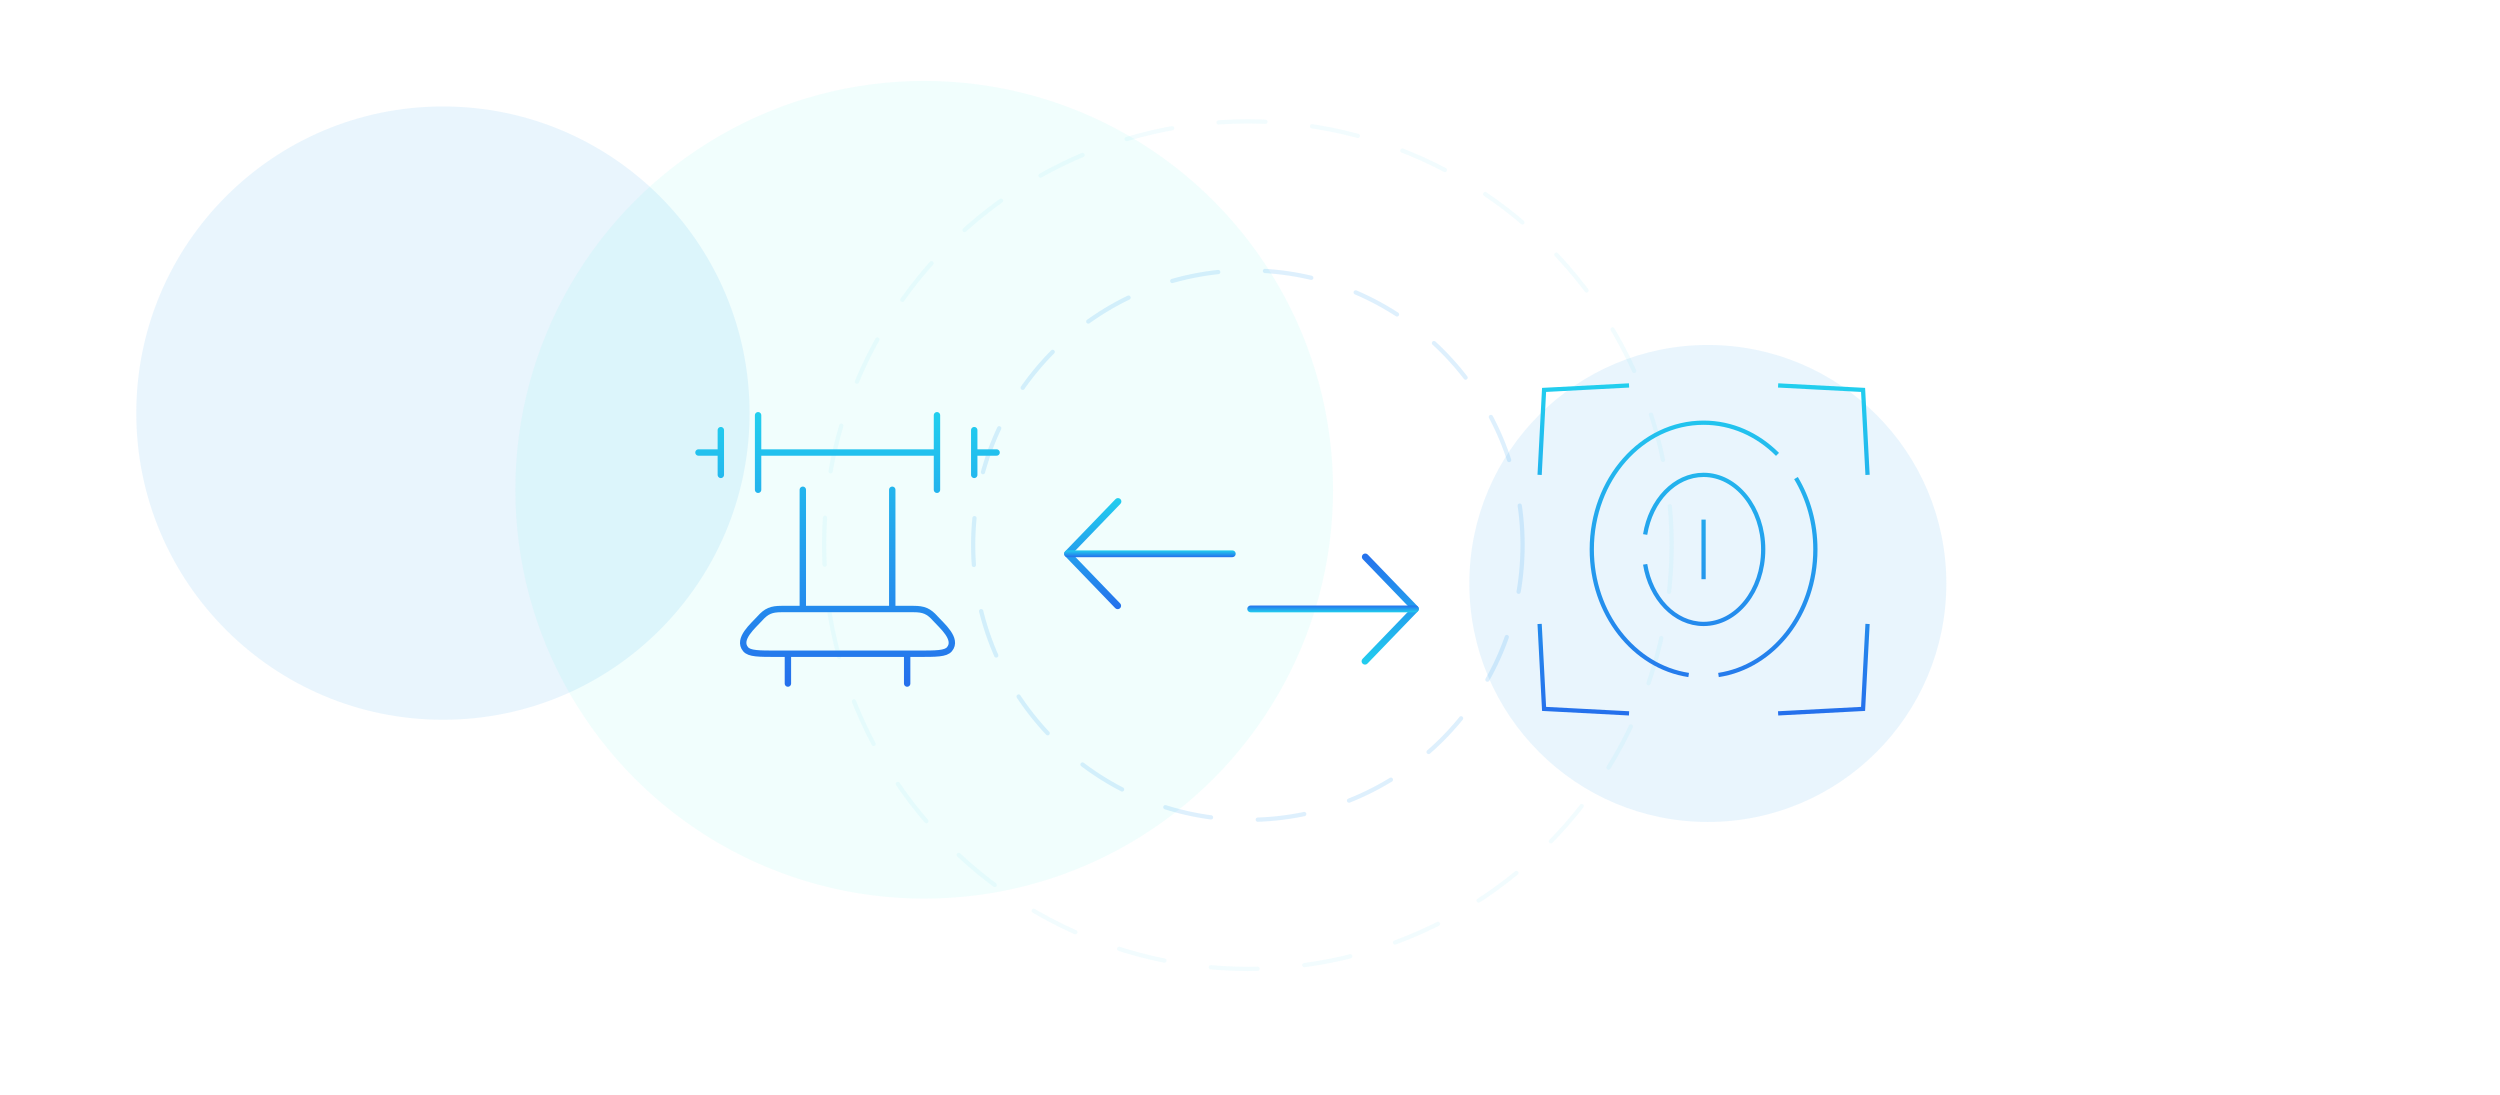 <svg width="587" height="257" viewBox="0 0 587 257" fill="none" xmlns="http://www.w3.org/2000/svg">
<g clip-path="url(#clip0_1392_90)">
<g filter="url(#filter0_f_1392_90)">
<circle cx="104" cy="97" r="72" fill="#1292EE" fill-opacity="0.09"/>
</g>
<g filter="url(#filter1_f_1392_90)">
<circle cx="401" cy="137" r="56" fill="#1292EE" fill-opacity="0.09"/>
</g>
<g filter="url(#filter2_f_1392_90)">
<circle cx="217" cy="115" r="96" fill="#12EEE7" fill-opacity="0.06"/>
</g>
<circle cx="293" cy="128" r="99.5" stroke="#22CEEE" stroke-opacity="0.06" stroke-linecap="round" stroke-dasharray="11 11"/>
<circle cx="293" cy="128" r="64.5" stroke="#1292EE" stroke-opacity="0.14" stroke-linecap="round" stroke-dasharray="11 11"/>
<path d="M220 97.5V115M178 97.5V115M228.75 101V106.25M228.75 106.25V111.5M228.75 106.25H234M169.25 101V106.25M169.25 106.25V111.5M169.25 106.25H164M220 106.25H178M188.5 115V143M209.5 115V143M213 153.5V160.5M185 153.5V160.5M182.469 153.5H215.534C219.864 153.5 222.03 153.5 222.926 152.44C224.956 150.039 221.064 146.86 219.643 145.261C218.044 143.455 216.871 143 214.505 143H183.495C181.129 143 179.96 143.455 178.357 145.261C176.936 146.86 173.044 150.039 175.074 152.44C175.97 153.5 178.14 153.5 182.469 153.5Z" stroke="url(#paint0_linear_1392_90)" stroke-width="1.5" stroke-linecap="round" stroke-linejoin="round"/>
<path d="M400 122V136M386.28 125.5C387.575 117.513 393.227 111.5 400 111.5C407.735 111.5 414 119.336 414 129C414 138.663 407.735 146.5 400 146.5C393.227 146.5 387.575 140.487 386.28 132.5M396.5 158.487C383.655 156.548 373.75 144.085 373.75 129C373.75 112.571 385.503 99.25 400 99.25C406.657 99.25 412.736 102.057 417.36 106.687M403.5 158.487C416.345 156.548 426.25 144.085 426.25 129C426.25 122.787 424.57 117.023 421.7 112.252M382.5 90.5L362.55 91.55L361.5 111.5M417.5 90.5L437.45 91.55L438.5 111.5M417.5 167.5L437.45 166.45L438.5 146.5M382.5 167.5L362.55 166.45L361.5 146.5" stroke="url(#paint1_linear_1392_90)"/>
<path d="M262.43 143.034C262.323 143.034 262.216 143.012 262.117 142.97C262.018 142.928 261.929 142.866 261.854 142.789L250.08 130.579C249.937 130.43 249.857 130.232 249.857 130.025C249.857 129.818 249.937 129.619 250.08 129.47L261.906 117.211C261.977 117.131 262.064 117.066 262.162 117.02C262.259 116.975 262.364 116.949 262.472 116.945C262.579 116.941 262.687 116.959 262.787 116.997C262.888 117.035 262.979 117.093 263.057 117.168C263.134 117.243 263.196 117.332 263.238 117.431C263.28 117.53 263.302 117.636 263.302 117.744C263.302 117.851 263.28 117.958 263.238 118.057C263.196 118.156 263.135 118.245 263.058 118.32L251.768 130.024L263.006 141.678C263.115 141.791 263.189 141.934 263.217 142.088C263.246 142.243 263.228 142.402 263.167 142.547C263.105 142.691 263.003 142.814 262.872 142.901C262.741 142.987 262.587 143.034 262.43 143.034Z" fill="url(#paint2_linear_1392_90)"/>
<path d="M289.344 130.826H250.656C250.444 130.826 250.24 130.741 250.09 130.591C249.94 130.441 249.856 130.238 249.856 130.026C249.856 129.813 249.94 129.61 250.09 129.46C250.24 129.31 250.444 129.226 250.656 129.226H289.344C289.556 129.226 289.76 129.31 289.91 129.46C290.06 129.61 290.144 129.813 290.144 130.026C290.144 130.238 290.06 130.441 289.91 130.591C289.76 130.741 289.556 130.826 289.344 130.826Z" fill="url(#paint3_linear_1392_90)"/>
<path d="M320.57 129.966C320.677 129.966 320.784 129.988 320.883 130.03C320.982 130.072 321.071 130.134 321.146 130.211L332.92 142.421C333.063 142.57 333.143 142.768 333.143 142.975C333.143 143.182 333.063 143.381 332.92 143.53L321.094 155.789C321.023 155.869 320.936 155.934 320.838 155.98C320.741 156.025 320.636 156.051 320.528 156.055C320.421 156.059 320.313 156.041 320.213 156.003C320.112 155.965 320.021 155.907 319.943 155.832C319.866 155.757 319.804 155.668 319.762 155.569C319.72 155.47 319.698 155.364 319.698 155.256C319.698 155.149 319.72 155.042 319.762 154.943C319.804 154.844 319.865 154.755 319.942 154.68L331.232 142.976L319.994 131.322C319.885 131.209 319.811 131.066 319.783 130.912C319.754 130.757 319.772 130.598 319.833 130.453C319.895 130.309 319.997 130.186 320.128 130.099C320.259 130.013 320.413 129.966 320.57 129.966Z" fill="url(#paint4_linear_1392_90)"/>
<path d="M293.656 142.174H332.344C332.556 142.174 332.76 142.259 332.91 142.409C333.06 142.559 333.144 142.762 333.144 142.974C333.144 143.187 333.06 143.39 332.91 143.54C332.76 143.69 332.556 143.774 332.344 143.774H293.656C293.444 143.774 293.24 143.69 293.09 143.54C292.94 143.39 292.856 143.187 292.856 142.974C292.856 142.762 292.94 142.559 293.09 142.409C293.24 142.259 293.444 142.174 293.656 142.174Z" fill="url(#paint5_linear_1392_90)"/>
</g>
<defs>
<filter id="filter0_f_1392_90" x="1" y="-6" width="206" height="206" filterUnits="userSpaceOnUse" color-interpolation-filters="sRGB">
<feFlood flood-opacity="0" result="BackgroundImageFix"/>
<feBlend mode="normal" in="SourceGraphic" in2="BackgroundImageFix" result="shape"/>
<feGaussianBlur stdDeviation="15.5" result="effect1_foregroundBlur_1392_90"/>
</filter>
<filter id="filter1_f_1392_90" x="314" y="50" width="174" height="174" filterUnits="userSpaceOnUse" color-interpolation-filters="sRGB">
<feFlood flood-opacity="0" result="BackgroundImageFix"/>
<feBlend mode="normal" in="SourceGraphic" in2="BackgroundImageFix" result="shape"/>
<feGaussianBlur stdDeviation="15.5" result="effect1_foregroundBlur_1392_90"/>
</filter>
<filter id="filter2_f_1392_90" x="55" y="-47" width="324" height="324" filterUnits="userSpaceOnUse" color-interpolation-filters="sRGB">
<feFlood flood-opacity="0" result="BackgroundImageFix"/>
<feBlend mode="normal" in="SourceGraphic" in2="BackgroundImageFix" result="shape"/>
<feGaussianBlur stdDeviation="33" result="effect1_foregroundBlur_1392_90"/>
</filter>
<linearGradient id="paint0_linear_1392_90" x1="199" y1="97.5" x2="199" y2="160.5" gradientUnits="userSpaceOnUse">
<stop stop-color="#22CEEE"/>
<stop offset="1" stop-color="#2570EC"/>
</linearGradient>
<linearGradient id="paint1_linear_1392_90" x1="400" y1="90.5" x2="400" y2="167.5" gradientUnits="userSpaceOnUse">
<stop stop-color="#22CEEE"/>
<stop offset="1" stop-color="#2570EC"/>
</linearGradient>
<linearGradient id="paint2_linear_1392_90" x1="256.579" y1="116.944" x2="256.579" y2="143.034" gradientUnits="userSpaceOnUse">
<stop stop-color="#22CEEE"/>
<stop offset="1" stop-color="#2570EC"/>
</linearGradient>
<linearGradient id="paint3_linear_1392_90" x1="270" y1="129.226" x2="270" y2="130.826" gradientUnits="userSpaceOnUse">
<stop stop-color="#22CEEE"/>
<stop offset="1" stop-color="#2570EC"/>
</linearGradient>
<linearGradient id="paint4_linear_1392_90" x1="326.421" y1="129.966" x2="326.421" y2="156.056" gradientUnits="userSpaceOnUse">
<stop stop-color="#2570EC"/>
<stop offset="1" stop-color="#22CEEE"/>
</linearGradient>
<linearGradient id="paint5_linear_1392_90" x1="313" y1="142.174" x2="313" y2="143.774" gradientUnits="userSpaceOnUse">
<stop stop-color="#2570EC"/>
<stop offset="1" stop-color="#22CEEE"/>
</linearGradient>
<clipPath id="clip0_1392_90">
<rect width="587" height="257" fill="white"/>
</clipPath>
</defs>
</svg>
